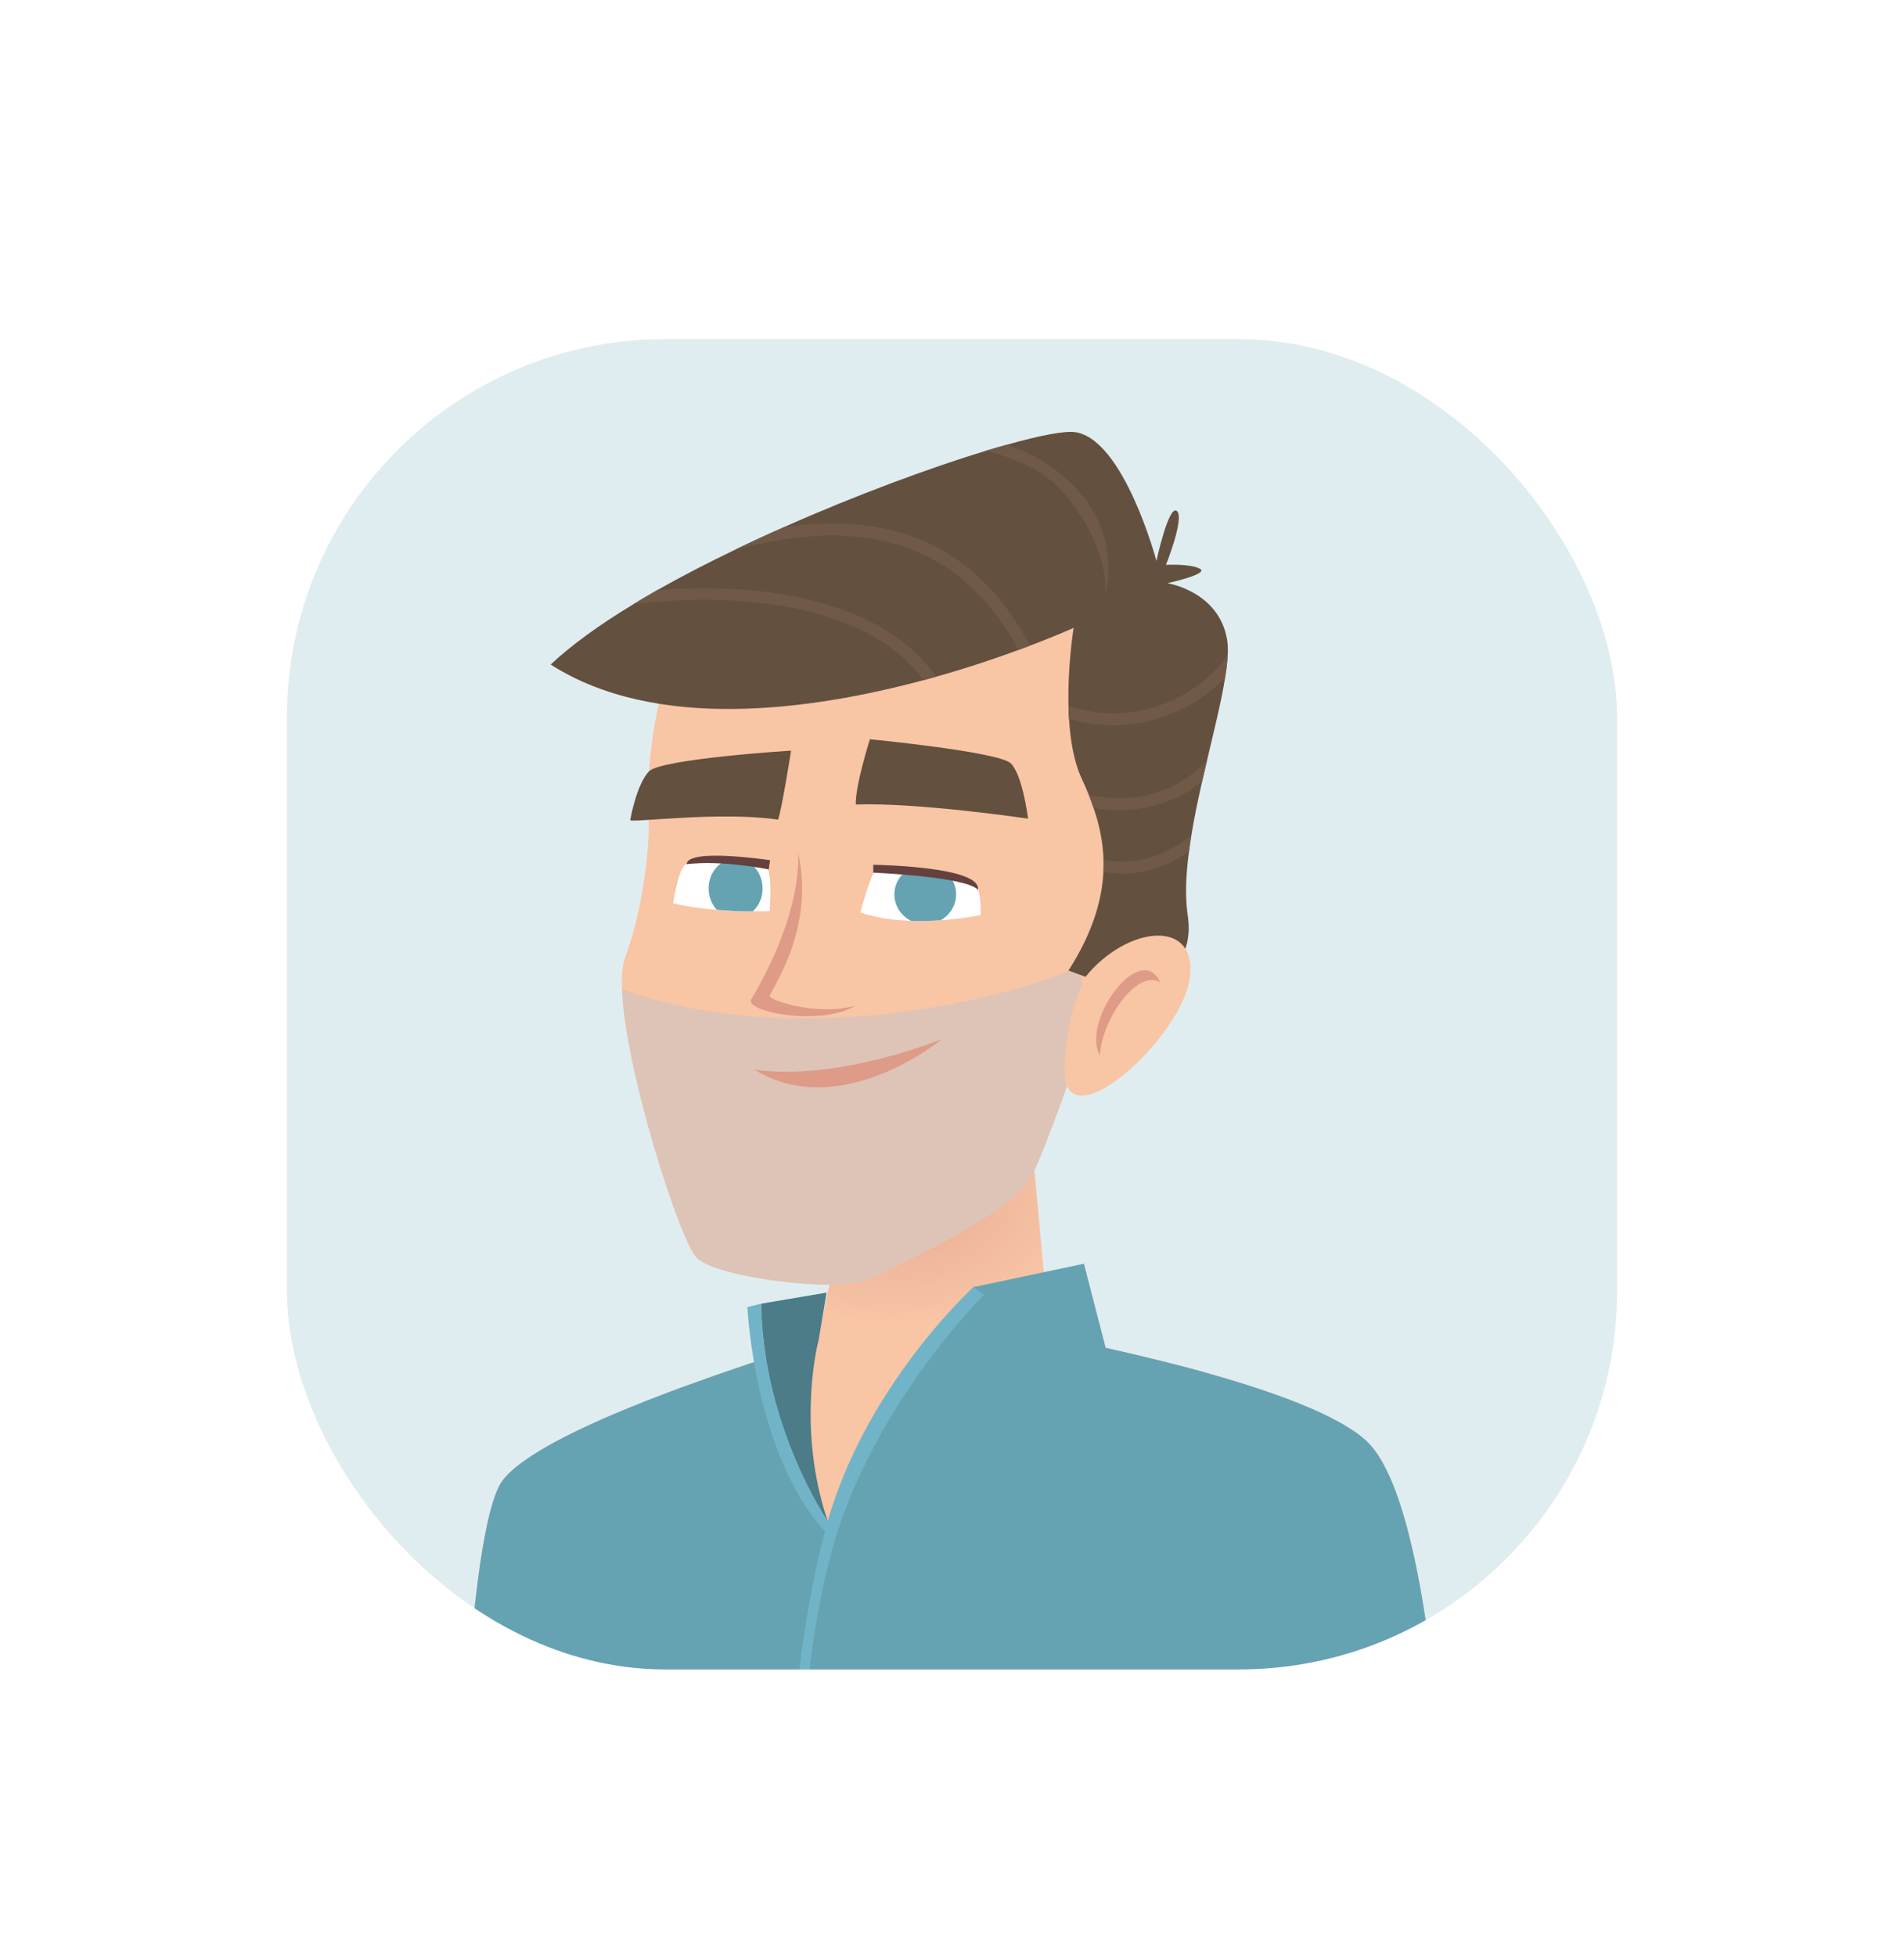<svg width="146" height="150" viewBox="0 0 146 150" fill="none" xmlns="http://www.w3.org/2000/svg">
<g filter="url(#filter0_d_1_4431)">
<g clip-path="url(#clip0_1_4431)">
<rect x="19" y="3" width="108" height="108" rx="32" fill="#E0EDF0"/>
<path d="M67.207 61.328L62.304 84.65L80.668 84.273L78.363 59.448L67.207 61.328Z" fill="url(#paint0_radial_1_4431)"/>
<path d="M109.72 107.112C106.95 109.264 103.995 111.183 100.887 112.848C91.91 117.667 81.578 120.41 70.586 120.41C67.536 120.412 64.491 120.199 61.474 119.772C61.098 119.718 60.722 119.664 60.345 119.605C51.608 118.215 43.279 115.035 35.917 110.278C35.88 110.255 35.837 110.225 35.8 110.201C36.254 103.415 37.098 95.406 38.545 93.504C38.786 93.192 39.061 92.907 39.366 92.652L39.588 92.46C39.662 92.407 39.735 92.347 39.816 92.282C39.908 92.21 40.007 92.139 40.106 92.067C40.334 91.9 40.581 91.74 40.84 91.565L40.988 91.475C41.123 91.386 41.272 91.296 41.414 91.207C41.592 91.1 41.784 90.987 41.981 90.879C42.16 90.778 42.333 90.677 42.524 90.575C44.264 89.634 46.367 88.684 48.613 87.784C48.902 87.665 49.192 87.546 49.482 87.433C49.773 87.32 50.066 87.206 50.358 87.093C50.667 86.974 50.963 86.86 51.252 86.753C51.326 86.723 51.395 86.69 51.468 86.669C51.691 86.586 51.919 86.502 52.141 86.418C52.314 86.356 52.492 86.293 52.665 86.23C52.906 86.14 53.146 86.051 53.393 85.968C54.393 85.61 55.38 85.258 56.342 84.936C56.796 84.781 57.243 84.626 57.674 84.483C57.693 84.477 57.711 84.477 57.73 84.471C57.759 84.458 57.791 84.448 57.822 84.441C58.131 84.334 58.439 84.239 58.735 84.137C58.741 84.137 58.741 84.137 58.748 84.131C59.321 83.946 59.877 83.767 60.407 83.594H60.413C60.913 83.433 61.4 83.28 61.857 83.135C61.883 83.125 61.91 83.117 61.937 83.112C61.949 83.105 61.955 83.105 61.967 83.1C62.215 83.022 62.449 82.95 62.677 82.879C62.702 82.873 62.726 82.861 62.742 82.855H62.748C62.964 82.792 63.168 82.724 63.365 82.658C64.864 82.193 65.919 81.877 66.286 81.758L71.684 81.835L71.807 81.841L73.133 81.859L77.686 81.922C77.686 81.922 78.765 82.11 80.499 82.447C80.517 82.453 80.53 82.453 80.548 82.459C80.691 82.483 80.838 82.512 80.98 82.543C81.005 82.548 81.023 82.548 81.06 82.554C81.8 82.698 82.627 82.868 83.526 83.067C83.933 83.15 84.341 83.24 84.773 83.335C85.378 83.473 86.001 83.616 86.642 83.765C86.734 83.782 86.815 83.8 86.902 83.828H86.907C86.939 83.833 86.957 83.839 86.988 83.845C87.401 83.941 87.814 84.048 88.24 84.149C88.653 84.245 89.06 84.346 89.48 84.454C89.52 84.467 89.561 84.477 89.603 84.483C90.004 84.585 90.411 84.692 90.819 84.797C91.479 84.97 92.138 85.149 92.787 85.34C95.402 86.079 97.956 86.908 100.102 87.808C100.423 87.94 100.731 88.071 101.034 88.214C101.237 88.303 101.447 88.398 101.638 88.5C101.799 88.572 101.959 88.649 102.113 88.733C102.416 88.888 102.712 89.043 102.99 89.21C103.125 89.287 103.255 89.371 103.39 89.454C103.514 89.531 103.631 89.603 103.748 89.681C104.094 89.909 104.422 90.162 104.729 90.438C107.351 92.812 108.862 100.243 109.72 107.112Z" fill="#F8C5A5"/>
<path d="M109.72 107.112C106.95 109.264 103.995 111.183 100.887 112.848C91.91 117.667 81.578 120.41 70.586 120.41C67.536 120.412 64.491 120.199 61.474 119.772C61.098 119.718 60.722 119.664 60.345 119.605C51.608 118.215 43.279 115.035 35.917 110.278C35.88 110.255 35.837 110.225 35.8 110.201C36.254 103.415 37.098 95.406 38.545 93.504C38.786 93.192 39.061 92.907 39.366 92.652L39.588 92.46C39.662 92.407 39.735 92.347 39.816 92.282C39.908 92.21 40.007 92.139 40.106 92.067C40.334 91.9 40.581 91.74 40.84 91.565L40.988 91.475C41.123 91.386 41.272 91.296 41.414 91.207C41.592 91.1 41.784 90.987 41.981 90.879C42.16 90.778 42.333 90.677 42.524 90.575C44.264 89.634 46.367 88.684 48.613 87.784C48.902 87.665 49.192 87.546 49.482 87.433C49.773 87.32 50.066 87.206 50.358 87.093C50.667 86.974 50.963 86.86 51.252 86.753C51.326 86.723 51.395 86.69 51.468 86.669C51.691 86.586 51.919 86.502 52.141 86.418C52.314 86.355 52.492 86.293 52.665 86.23C52.906 86.14 53.146 86.051 53.393 85.968C54.393 85.61 55.38 85.258 56.342 84.936C56.796 84.781 57.243 84.626 57.674 84.483C57.693 84.477 57.711 84.477 57.73 84.471C57.759 84.458 57.791 84.448 57.822 84.441C58.131 84.334 58.439 84.239 58.735 84.137C58.741 84.137 58.741 84.137 58.748 84.131C59.321 83.946 59.877 83.767 60.407 83.594H60.413L60.826 83.531C60.826 89.125 63.152 95.756 63.442 96.561C63.449 96.567 63.449 96.567 63.449 96.573C63.449 96.578 63.449 96.579 63.454 96.585C63.46 96.603 63.467 96.627 63.473 96.644C63.473 96.639 63.473 96.639 63.479 96.632V96.627C64.316 95.005 65.31 93.464 66.446 92.023C67.427 90.788 68.618 89.513 69.993 88.469C71.992 86.954 75.983 85.439 79.493 84.295L80.641 83.925C81.702 83.597 82.694 83.305 83.534 83.066C83.941 83.15 84.348 83.24 84.78 83.334C85.385 83.472 86.009 83.615 86.649 83.764C86.741 83.782 86.822 83.8 86.909 83.827H86.915C86.946 83.832 86.964 83.839 86.995 83.844C87.409 83.94 87.821 84.048 88.247 84.149C88.661 84.244 89.067 84.346 89.487 84.453C89.527 84.466 89.568 84.476 89.61 84.483C90.011 84.584 90.418 84.692 90.826 84.796C91.486 84.969 92.145 85.148 92.794 85.339C95.409 86.078 97.963 86.908 100.11 87.807C100.43 87.939 100.739 88.07 101.041 88.213C101.244 88.302 101.454 88.398 101.645 88.499C101.806 88.571 101.967 88.649 102.12 88.732C102.423 88.887 102.719 89.042 102.997 89.209C103.132 89.286 103.262 89.37 103.397 89.453C103.521 89.531 103.638 89.603 103.755 89.68C104.101 89.909 104.429 90.162 104.736 90.438C107.351 92.812 108.862 100.243 109.72 107.112Z" fill="#65A3B3"/>
<path d="M89.543 34.469C89.393 39.739 86.593 49.59 86.593 49.59C86.593 49.59 85.019 54.271 83.275 59.212C81.607 63.96 79.788 68.95 79.063 70.279C77.588 72.985 68.734 77.123 66.522 78.126C64.31 79.129 54.863 77.979 53.39 76.409C52.115 75.055 47.91 62.001 47.691 55.834C47.654 54.825 47.722 54.004 47.928 53.442C49.403 49.443 49.876 44.429 49.728 42.43C49.609 40.829 49.659 35.846 51.515 30.252C52.036 28.682 52.934 27.253 54.135 26.081C55.335 24.91 56.806 24.029 58.425 23.511C60.575 22.828 63.553 22.134 67.642 21.59C75.241 20.586 82.608 24.476 82.608 24.476C82.608 24.476 89.694 29.189 89.543 34.469Z" fill="#F8C5A5"/>
<g style="mix-blend-mode:multiply" opacity="0.3">
<path d="M83.277 59.211C81.609 63.958 79.79 68.948 79.065 70.277C77.591 72.984 68.736 77.121 66.524 78.124C64.312 79.127 54.863 77.979 53.39 76.409C52.115 75.055 47.91 62.001 47.691 55.834C61.77 60.993 79.017 55.888 81.935 54.414C83.003 53.877 83.321 56.093 83.277 59.211Z" fill="#9DC4E1"/>
</g>
<path d="M75.191 50.162C74.177 50.361 73.15 50.494 72.117 50.561C71.366 50.615 70.613 50.629 69.861 50.603C68.567 50.561 67.2 50.386 65.974 49.963C65.974 49.963 66.753 47.002 67.149 46.731C67.299 46.628 68.311 46.646 69.55 46.731C70.589 46.809 71.775 46.93 72.737 47.075C73.575 47.201 74.243 47.34 74.49 47.474C75.347 47.945 75.191 50.162 75.191 50.162Z" fill="white"/>
<path d="M61.209 45.402C61.366 50.261 58.241 55.566 57.616 56.59C56.991 57.613 63.084 58.7 65.583 57.102C62.772 57.932 59.102 56.721 59.022 56.398C58.942 56.076 62.537 51.475 61.209 45.402Z" fill="#DE9B88"/>
<path d="M73.317 48.574C73.317 48.978 73.206 49.375 72.995 49.724C72.784 50.073 72.481 50.362 72.117 50.561C71.366 50.615 70.613 50.629 69.861 50.603C69.503 50.424 69.198 50.161 68.975 49.836C68.753 49.512 68.62 49.138 68.588 48.75C68.558 48.362 68.63 47.973 68.798 47.619C68.967 47.266 69.226 46.96 69.552 46.731C70.59 46.809 71.776 46.93 72.739 47.075C73.112 47.491 73.317 48.023 73.317 48.574Z" fill="#65A3B3"/>
<path d="M59.013 49.854C58.569 49.872 58.145 49.878 57.732 49.878H57.557C56.583 49.878 55.719 49.83 54.958 49.763C52.852 49.588 51.621 49.261 51.621 49.261C51.621 49.261 52.039 46.375 52.651 46.253C52.926 46.199 54.095 46.15 55.345 46.157C56.132 46.162 56.944 46.187 57.588 46.247C58.188 46.301 58.638 46.38 58.77 46.498C59.263 46.954 59.013 49.854 59.013 49.854Z" fill="white"/>
<path d="M65.623 41.685C70.293 41.507 78.833 42.767 78.833 42.767C78.833 42.767 78.421 39.414 77.503 38.525C76.585 37.636 66.704 36.68 66.704 36.68C66.704 36.68 65.575 40.245 65.623 41.685ZM60.659 37.552C60.659 37.552 59.995 41.813 59.666 42.844C55.217 42.184 48.307 43.108 48.331 42.883C48.354 42.657 48.84 40.122 49.755 39.15C50.67 38.178 60.659 37.552 60.659 37.552Z" fill="#64503F"/>
<path d="M57.85 62.014C64.334 62.92 72.223 59.673 72.223 59.673C72.223 59.673 64.489 66.091 57.85 62.014Z" fill="#DE9B88"/>
<path d="M58.475 48.12C58.48 48.446 58.416 48.77 58.288 49.072C58.161 49.373 57.971 49.647 57.731 49.877H57.557C56.583 49.877 55.713 49.823 54.957 49.751C54.552 49.298 54.332 48.718 54.339 48.12C54.339 47.287 54.738 46.556 55.345 46.157C56.132 46.163 56.944 46.187 57.588 46.248C58.128 46.659 58.475 47.341 58.475 48.12Z" fill="#65A3B3"/>
<path d="M66.963 46.305V46.909C66.963 46.909 74.095 47.214 74.982 48.221C75.295 46.409 66.963 46.305 66.963 46.305ZM52.651 46.254C55.4 45.931 58.944 46.66 58.944 46.66L59.048 45.956C59.048 45.956 52.747 44.999 52.651 46.254Z" fill="#64413F"/>
<path d="M94.144 30.186C94.111 30.774 94.044 31.361 93.944 31.942V31.949C93.663 33.749 93.1 35.984 92.544 38.352C92.419 38.878 92.295 39.403 92.176 39.934V39.941C91.863 41.306 91.576 42.689 91.357 44.036C91.282 44.465 91.22 44.888 91.17 45.311C90.932 47.093 90.863 48.766 91.076 50.185C92.013 56.425 83.89 56.226 83.89 56.226L83.241 54.897L81.934 54.414C83.746 51.576 84.502 49.087 84.61 46.834C84.623 46.514 84.623 46.206 84.617 45.903C84.573 44.502 84.285 43.191 83.854 41.941C83.748 41.608 83.623 41.276 83.491 40.95C83.323 40.533 83.141 40.116 82.954 39.712C82.348 38.419 82.073 36.763 81.973 35.109C81.948 34.782 81.935 34.456 81.935 34.136C81.854 30.999 82.329 28.138 82.329 28.138C82.329 28.138 81.079 28.712 78.98 29.503C78.705 29.612 78.412 29.72 78.099 29.835C76.381 30.469 74.219 31.2 71.775 31.889C71.463 31.973 71.15 32.058 70.825 32.149C62.093 34.492 50.264 36.094 42.226 30.952C43.848 29.427 46.027 27.866 48.54 26.344C48.546 26.338 48.546 26.338 48.552 26.338C49.145 25.975 49.758 25.613 50.383 25.256C50.383 25.256 50.383 25.25 50.389 25.25C52.271 24.187 54.289 23.142 56.37 22.146C57.594 21.553 58.844 20.974 60.1 20.424L60.106 20.418C65.674 17.945 71.317 15.869 75.591 14.564C76.153 14.396 76.691 14.238 77.203 14.099C79.753 13.38 81.628 13.024 82.427 13.133C86.177 13.64 88.676 23.003 88.676 23.003C88.676 23.003 89.613 18.674 90.238 19.176C90.863 19.678 89.407 23.308 89.407 23.308C89.407 23.308 91.282 23.205 92.013 23.61C92.744 24.014 89.513 24.715 89.513 24.715C89.513 24.715 93.469 25.319 94.094 29.044C94.151 29.422 94.167 29.805 94.144 30.186Z" fill="#64503F"/>
<path d="M71.773 31.889C71.461 31.973 71.148 32.058 70.823 32.149C66.312 26.006 55.719 25.39 48.552 26.338C49.145 25.975 49.758 25.613 50.383 25.256C50.383 25.256 50.383 25.25 50.389 25.25C57.782 24.646 67.53 25.764 71.773 31.889ZM78.978 29.503C78.703 29.612 78.41 29.72 78.097 29.835C73.904 21.934 66.612 19.355 56.37 22.149C57.594 21.556 58.844 20.977 60.1 20.427L60.106 20.421C68.799 19.125 75.122 22.169 78.978 29.503ZM84.758 25.619C84.758 25.619 85.267 21.994 81.403 17.621C80.002 16.036 77.878 15.132 75.591 14.564C76.154 14.396 76.691 14.238 77.203 14.099C79.078 14.739 80.728 15.706 82.059 16.975C84.514 19.318 85.502 22.466 84.758 25.619ZM94.144 30.186C94.111 30.774 94.044 31.361 93.944 31.942V31.949C93.187 32.74 92.316 33.422 91.357 33.972C90.114 34.691 88.014 35.609 85.365 35.609C84.214 35.606 83.07 35.437 81.971 35.107C81.947 34.781 81.934 34.455 81.934 34.135C85.977 35.464 89.239 34.141 90.869 33.199C92.388 32.318 93.503 31.2 94.144 30.186ZM92.545 38.352C92.419 38.878 92.295 39.403 92.176 39.935V39.941C90.38 41.355 88.131 42.122 85.815 42.109C85.157 42.11 84.501 42.053 83.853 41.941C83.746 41.608 83.622 41.276 83.49 40.95C85.884 41.458 88.152 41.197 90.115 40.183C91.025 39.708 91.846 39.089 92.545 38.352ZM91.357 44.036C91.282 44.466 91.22 44.889 91.17 45.311C89.789 46.252 88.039 46.985 86.107 46.985C85.603 46.984 85.101 46.934 84.608 46.834C84.62 46.514 84.62 46.206 84.614 45.903C87.296 46.519 89.72 45.377 91.357 44.036Z" fill="#705A47"/>
<path d="M83.237 54.896C86.393 50.994 91.825 50.355 91.238 54.967C90.65 59.58 81.521 67.827 81.624 61.991C81.696 57.734 83.237 54.896 83.237 54.896Z" fill="#F8C5A5"/>
<path d="M88.963 55.322C87.495 52.059 82.87 58.231 84.338 60.927C84.485 58.16 87.201 54.257 88.963 55.322Z" fill="#DE9B88"/>
<path d="M63.473 96.645C66.384 86.734 74.659 78.681 74.659 78.681L83.118 76.892L84.784 83.338C84.784 83.338 72.457 84.385 63.473 96.645Z" fill="#65A3B3"/>
<path d="M63.473 96.645C61.006 89.323 62.768 82.767 62.768 82.767L63.385 79.106L58.364 79.957C58.364 79.957 58.189 88.642 63.473 96.645Z" fill="#4B7C87"/>
<path d="M75.453 79.277C75.453 79.277 74.509 80.207 73.139 81.859C72.522 82.592 71.825 83.474 71.085 84.47C69.574 86.522 67.896 89.097 66.446 92.026C66.101 92.723 65.768 93.445 65.447 94.184C64.886 95.488 64.401 96.822 63.997 98.18C61.678 106.033 61.431 115.347 61.474 119.772C61.098 119.718 60.722 119.664 60.345 119.605C60.493 115.646 61.074 105.613 63.263 97.428C63.331 97.166 63.398 96.903 63.473 96.647C63.473 96.641 63.473 96.641 63.479 96.635V96.629C63.485 96.611 63.491 96.593 63.497 96.575C64.873 91.757 67.335 87.589 69.598 84.5C70.332 83.492 71.041 82.598 71.69 81.835C73.263 79.974 74.453 78.865 74.632 78.704L74.657 78.68L75.453 79.277Z" fill="#71B4C7"/>
<path d="M58.364 79.957L57.308 80.213C57.308 80.213 57.836 91.707 63.474 97.667C63.826 97.241 63.478 96.632 63.478 96.632C63.478 96.632 58.541 89.41 58.364 79.957Z" fill="#71B4C7"/>
</g>
<rect x="19" y="3" width="108" height="108" rx="32" stroke="white" stroke-width="6"/>
</g>
<defs>
<filter id="filter0_d_1_4431" x="0" y="0" width="146" height="150" filterUnits="userSpaceOnUse" color-interpolation-filters="sRGB">
<feFlood flood-opacity="0" result="BackgroundImageFix"/>
<feColorMatrix in="SourceAlpha" type="matrix" values="0 0 0 0 0 0 0 0 0 0 0 0 0 0 0 0 0 0 127 0" result="hardAlpha"/>
<feMorphology radius="16" operator="erode" in="SourceAlpha" result="effect1_dropShadow_1_4431"/>
<feOffset dy="20"/>
<feGaussianBlur stdDeviation="16"/>
<feComposite in2="hardAlpha" operator="out"/>
<feColorMatrix type="matrix" values="0 0 0 0 0.11 0 0 0 0 0.118 0 0 0 0 0.157 0 0 0 0.12 0"/>
<feBlend mode="normal" in2="BackgroundImageFix" result="effect1_dropShadow_1_4431"/>
<feBlend mode="normal" in="SourceGraphic" in2="effect1_dropShadow_1_4431" result="shape"/>
</filter>
<radialGradient id="paint0_radial_1_4431" cx="0" cy="0" r="1" gradientUnits="userSpaceOnUse" gradientTransform="translate(68.378 71.708) scale(14.747 9.831)">
<stop stop-color="#E5A691"/>
<stop offset="0.46" stop-color="#EFB69C"/>
<stop offset="1" stop-color="#F8C5A5"/>
</radialGradient>
<clipPath id="clip0_1_4431">
<rect x="19" y="3" width="108" height="108" rx="32" fill="white"/>
</clipPath>
</defs>
</svg>
